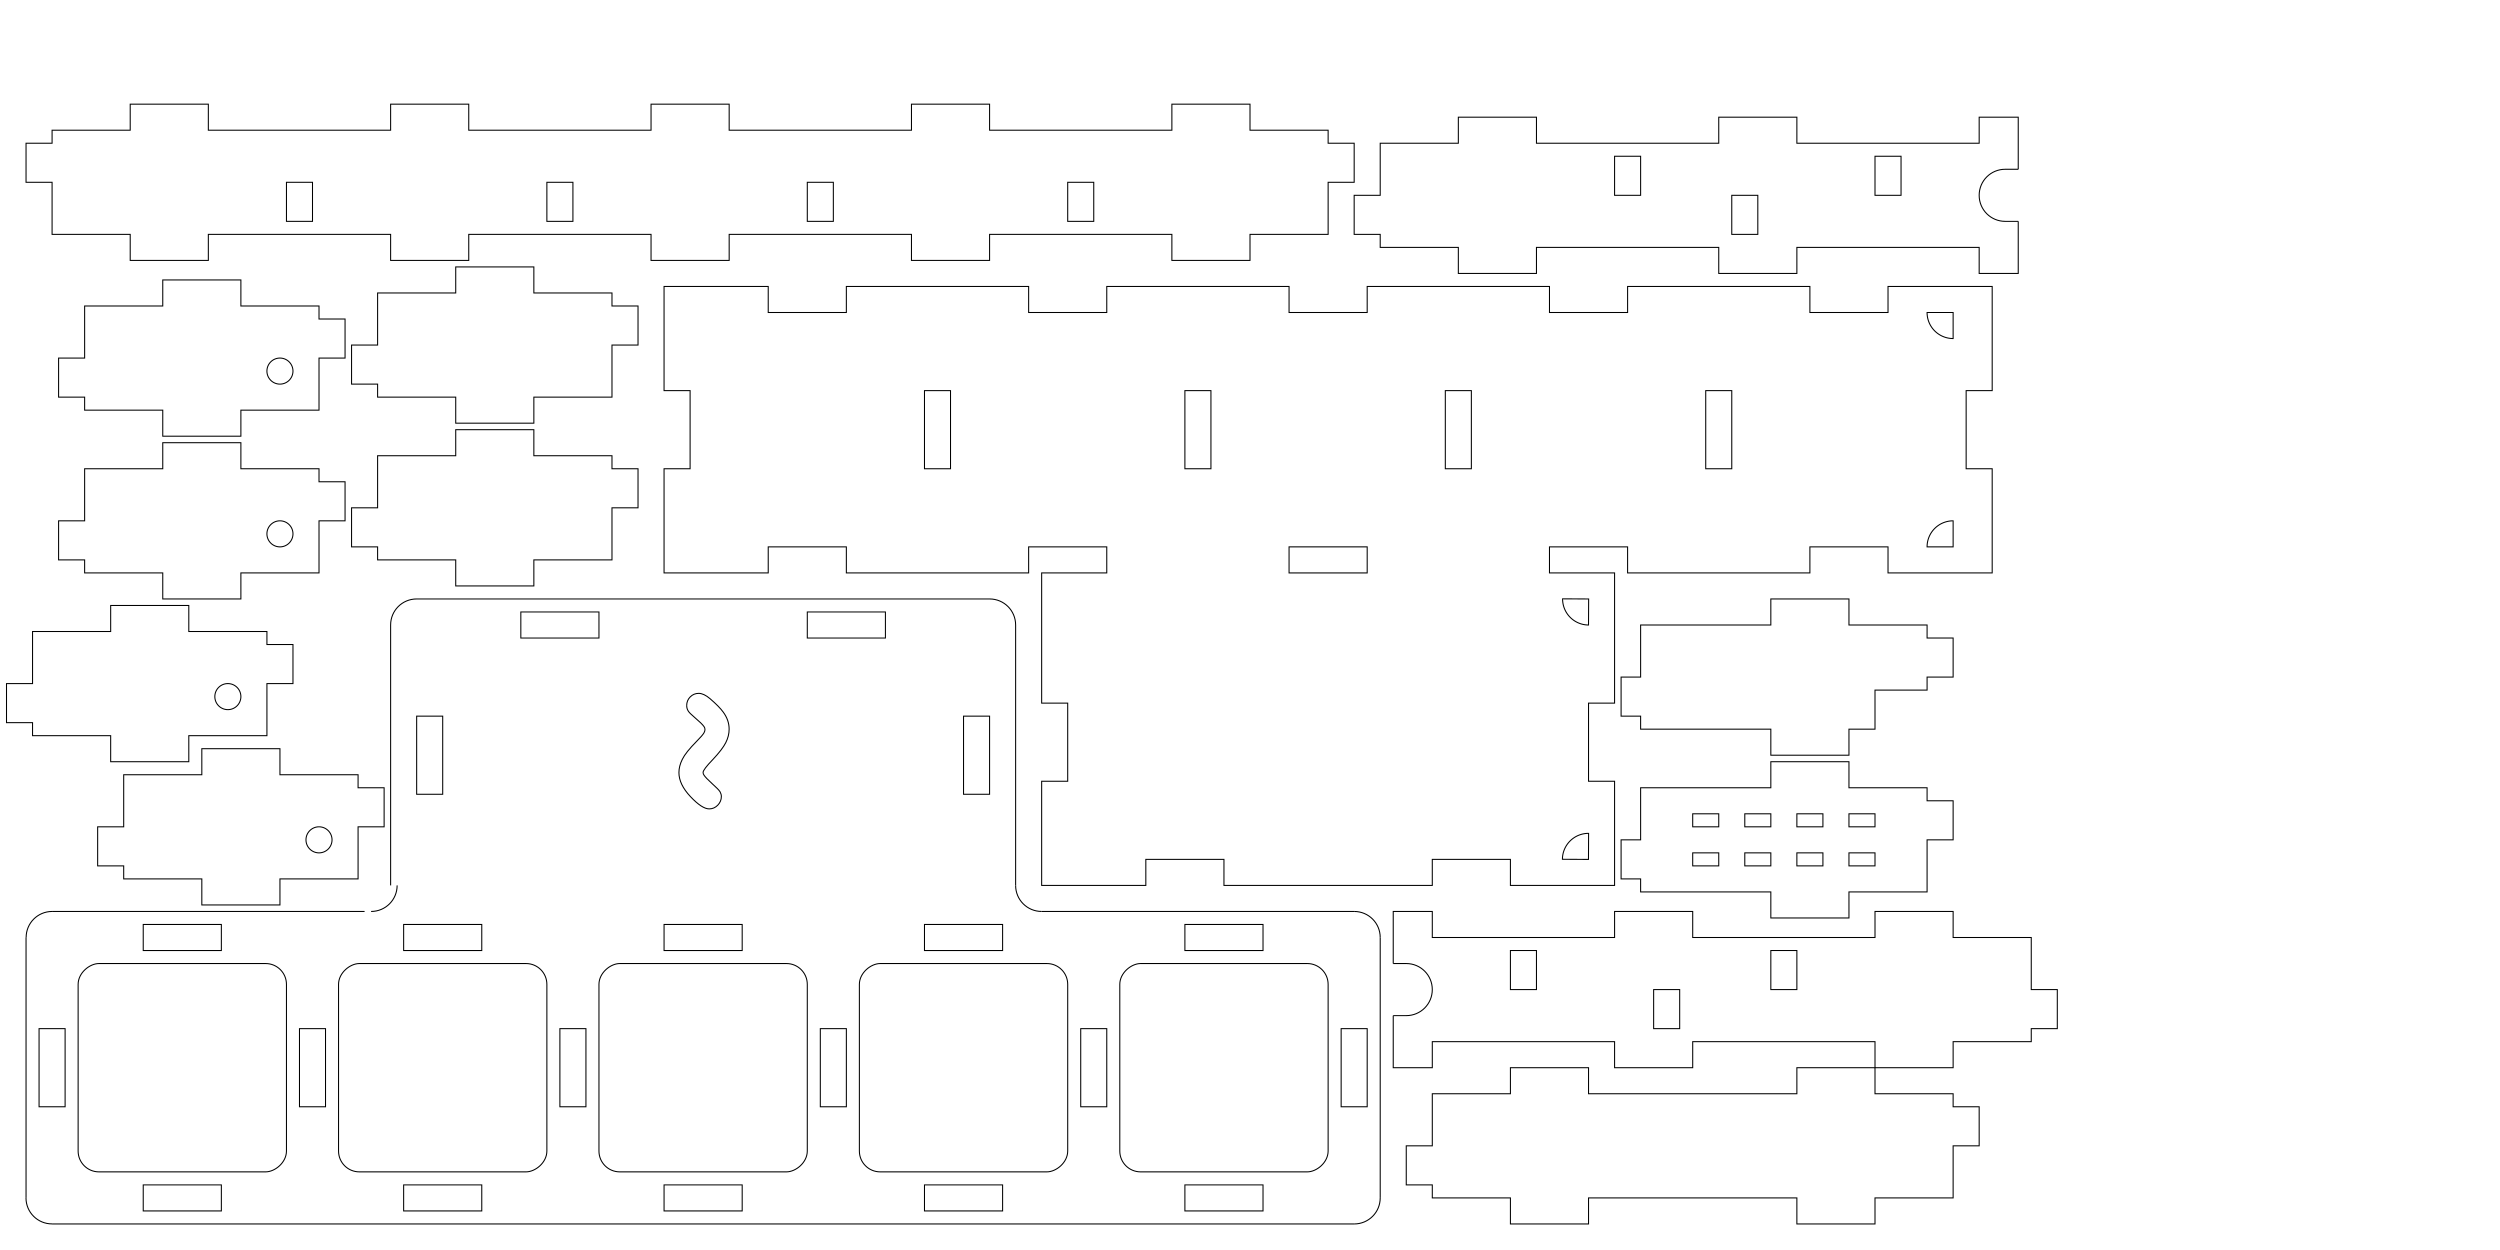 <?xml version="1.0" encoding="UTF-8" standalone="no"?>
<!-- Created with Inkscape (http://www.inkscape.org/) -->

<svg
   xmlns:dc="http://purl.org/dc/elements/1.1/"
   xmlns:cc="http://creativecommons.org/ns#"
   xmlns:rdf="http://www.w3.org/1999/02/22-rdf-syntax-ns#"
   xmlns:svg="http://www.w3.org/2000/svg"
   xmlns="http://www.w3.org/2000/svg"
   xmlns:sodipodi="http://sodipodi.sourceforge.net/DTD/sodipodi-0.dtd"
   xmlns:inkscape="http://www.inkscape.org/namespaces/inkscape"
   width="2160"
   height="1080"
   id="svg2"
   version="1.1"
   inkscape:version="0.48.3.1 r9886"
   sodipodi:docname="drawing.svg">
  <defs
     id="defs4" />
  <sodipodi:namedview
     id="base"
     pagecolor="#ffffff"
     bordercolor="#666666"
     borderopacity="1.0"
     inkscape:pageopacity="0.0"
     inkscape:pageshadow="2"
     inkscape:zoom="0.54826097"
     inkscape:cx="1246.977"
     inkscape:cy="554.85502"
     inkscape:document-units="in"
     inkscape:current-layer="layer3"
     showgrid="true"
     inkscape:window-width="1366"
     inkscape:window-height="768"
     inkscape:window-x="0"
     inkscape:window-y="0"
     inkscape:window-maximized="0"
     units="in">
    <inkscape:grid
       type="xygrid"
       id="grid2985"
       empspacing="4"
       visible="true"
       enabled="true"
       snapvisiblegridlinesonly="true"
       units="in"
       spacingx="0.062in"
       spacingy="0.062in" />
  </sodipodi:namedview>
  <g
     inkscape:label="outline"
     inkscape:groupmode="layer"
     id="layer1"
     transform="translate(0,27.638)"
     style="opacity:0.5;display:none"
     sodipodi:insensitive="true">
    <rect
       style="fill:none;stroke:#ff0000;stroke-width:1.5;stroke-miterlimit:4;stroke-opacity:1;stroke-dasharray:none"
       id="rect3083"
       width="270"
       height="270"
       x="-630"
       y="782.362"
       rx="22.5"
       ry="22.5" />
    <rect
       style="fill:none;stroke:#ff0000;stroke-width:1.5;stroke-miterlimit:4;stroke-opacity:1;stroke-dasharray:none"
       id="rect3220"
       width="270"
       height="540"
       x="-360"
       y="197.362"
       rx="22.5"
       ry="22.5" />
    <rect
       style="fill:none;stroke:#ff0000;stroke-width:1.5;stroke-miterlimit:4;stroke-opacity:1;stroke-dasharray:none"
       id="rect3227"
       width="225"
       height="423"
       x="-360"
       y="253.612"
       rx="0"
       ry="0" />
    <rect
       style="fill:none;stroke:#ff0000;stroke-width:1.5;stroke-miterlimit:4;stroke-opacity:1;stroke-dasharray:none"
       id="rect3083-5"
       width="270"
       height="270"
       x="-630"
       y="557.362"
       rx="0"
       ry="0" />
    <rect
       style="fill:none;stroke:#ff0000;stroke-width:1.5;stroke-miterlimit:4;stroke-opacity:1;stroke-dasharray:none"
       id="rect3083-5-8"
       width="270"
       height="270"
       x="-630"
       y="332.362"
       rx="0"
       ry="0" />
    <rect
       style="fill:none;stroke:#ff0000;stroke-width:1.5;stroke-miterlimit:4;stroke-opacity:1;stroke-dasharray:none"
       id="rect3083-5-89"
       width="270"
       height="270"
       x="-630"
       y="107.362"
       rx="0"
       ry="0" />
    <rect
       style="fill:none;stroke:#ff0000;stroke-width:1.5;stroke-miterlimit:4;stroke-opacity:1;stroke-dasharray:none"
       id="rect3083-5-6"
       width="270"
       height="270"
       x="-630"
       y="-117.638"
       rx="22.5"
       ry="22.5" />
    <rect
       style="fill:none;stroke:#ff0000;stroke-width:1.53;stroke-miterlimit:4;stroke-opacity:1;stroke-dasharray:none;display:inline"
       id="rect4531"
       width="202.5"
       height="90"
       x="-315"
       y="849.862"
       rx="0"
       ry="0" />
    <rect
       style="fill:none;stroke:#ff0000;stroke-width:1.53;stroke-miterlimit:4;stroke-opacity:1;stroke-dasharray:none;display:inline"
       id="rect4693"
       width="1102.5"
       height="90"
       x="45"
       y="-140.138" />
  </g>
  <g
     inkscape:groupmode="layer"
     id="layer3"
     inkscape:label="laser"
     style="display:inline">
    <rect
       transform="matrix(0,-1,1,0,0,0)"
       style="fill:none;stroke:#000000;stroke-width:0.9;stroke-miterlimit:4;stroke-opacity:1;stroke-dasharray:none"
       id="rect3157"
       width="180"
       height="180"
       x="-1012.5"
       y="967.5"
       rx="18"
       ry="18" />
    <rect
       transform="matrix(0,-1,1,0,0,0)"
       style="fill:none;stroke:#000000;stroke-width:0.9;stroke-miterlimit:4;stroke-opacity:1;stroke-dasharray:none"
       id="rect3225-2"
       width="22.5"
       height="67.5"
       x="-1046.25"
       y="1023.75"
       rx="2.4784607e-05"
       ry="0" />
    <rect
       transform="matrix(0,-1,1,0,0,0)"
       style="fill:none;stroke:#000000;stroke-width:0.9;stroke-miterlimit:4;stroke-opacity:1;stroke-dasharray:none"
       id="rect3225-2-6"
       width="22.5"
       height="67.5"
       x="-821.25"
       y="1023.75"
       rx="2.4784607e-05"
       ry="0" />
    <rect
       style="fill:none;stroke:#000000;stroke-width:0.9;stroke-miterlimit:4;stroke-opacity:1;stroke-dasharray:none"
       id="rect3225-2-1"
       width="22.5"
       height="67.5"
       x="-1181.25"
       y="-956.25"
       rx="2.4784607e-05"
       ry="0"
       transform="scale(-1,-1)" />
    <rect
       transform="matrix(0,-1,1,0,0,0)"
       style="fill:none;stroke:#000000;stroke-width:0.9;stroke-miterlimit:4;stroke-opacity:1;stroke-dasharray:none"
       id="rect3157-5"
       width="180"
       height="180"
       x="-1012.5"
       y="742.5"
       rx="18"
       ry="18" />
    <rect
       transform="matrix(0,-1,1,0,0,0)"
       style="fill:none;stroke:#000000;stroke-width:0.9;stroke-miterlimit:4;stroke-opacity:1;stroke-dasharray:none"
       id="rect3225-2-12"
       width="22.5"
       height="67.5"
       x="-1046.25"
       y="798.75"
       rx="2.4784607e-05"
       ry="0" />
    <rect
       transform="matrix(0,-1,1,0,0,0)"
       style="fill:none;stroke:#000000;stroke-width:0.9;stroke-miterlimit:4;stroke-opacity:1;stroke-dasharray:none"
       id="rect3225-2-6-1"
       width="22.5"
       height="67.5"
       x="-821.25"
       y="798.75"
       rx="2.4784607e-05"
       ry="0" />
    <rect
       style="fill:none;stroke:#000000;stroke-width:0.9;stroke-miterlimit:4;stroke-opacity:1;stroke-dasharray:none"
       id="rect3225-2-1-2"
       width="22.5"
       height="67.5"
       x="-956.25"
       y="-956.25"
       rx="2.4784607e-05"
       ry="0"
       transform="scale(-1,-1)" />
    <rect
       transform="matrix(0,-1,1,0,0,0)"
       style="fill:none;stroke:#000000;stroke-width:0.9;stroke-miterlimit:4;stroke-opacity:1;stroke-dasharray:none"
       id="rect3157-5-3"
       width="180"
       height="180"
       x="-1012.5"
       y="517.5"
       rx="18"
       ry="18" />
    <rect
       transform="matrix(0,-1,1,0,0,0)"
       style="fill:none;stroke:#000000;stroke-width:0.9;stroke-miterlimit:4;stroke-opacity:1;stroke-dasharray:none"
       id="rect3225-2-12-7"
       width="22.5"
       height="67.5"
       x="-1046.25"
       y="573.75"
       rx="2.4784607e-05"
       ry="0" />
    <rect
       transform="matrix(0,-1,1,0,0,0)"
       style="fill:none;stroke:#000000;stroke-width:0.9;stroke-miterlimit:4;stroke-opacity:1;stroke-dasharray:none"
       id="rect3225-2-6-1-1"
       width="22.5"
       height="67.5"
       x="-821.25"
       y="573.75"
       rx="2.4784607e-05"
       ry="0" />
    <rect
       style="fill:none;stroke:#000000;stroke-width:0.9;stroke-miterlimit:4;stroke-opacity:1;stroke-dasharray:none"
       id="rect3225-2-1-2-1"
       width="22.5"
       height="67.5"
       x="-731.25"
       y="-956.25"
       rx="2.4784607e-05"
       ry="0"
       transform="scale(-1,-1)" />
    <rect
       transform="matrix(0,-1,1,0,0,0)"
       style="fill:none;stroke:#000000;stroke-width:0.9;stroke-miterlimit:4;stroke-opacity:1;stroke-dasharray:none"
       id="rect3157-5-7"
       width="180"
       height="180"
       x="-1012.5"
       y="292.5"
       rx="18"
       ry="18" />
    <rect
       transform="matrix(0,-1,1,0,0,0)"
       style="fill:none;stroke:#000000;stroke-width:0.9;stroke-miterlimit:4;stroke-opacity:1;stroke-dasharray:none"
       id="rect3225-2-12-5"
       width="22.5"
       height="67.5"
       x="-1046.25"
       y="348.75"
       rx="2.4784607e-05"
       ry="0" />
    <rect
       transform="matrix(0,-1,1,0,0,0)"
       style="fill:none;stroke:#000000;stroke-width:0.9;stroke-miterlimit:4;stroke-opacity:1;stroke-dasharray:none"
       id="rect3225-2-6-1-4"
       width="22.5"
       height="67.5"
       x="-821.25"
       y="348.75"
       rx="2.4784607e-05"
       ry="0" />
    <rect
       style="fill:none;stroke:#000000;stroke-width:0.9;stroke-miterlimit:4;stroke-opacity:1;stroke-dasharray:none"
       id="rect3225-2-1-2-0"
       width="22.5"
       height="67.5"
       x="-506.25"
       y="-956.25"
       rx="2.4784607e-05"
       ry="0"
       transform="scale(-1,-1)" />
    <rect
       transform="matrix(0,-1,1,0,0,0)"
       style="fill:none;stroke:#000000;stroke-width:0.9;stroke-miterlimit:4;stroke-opacity:1;stroke-dasharray:none"
       id="rect3157-5-4"
       width="180"
       height="180"
       x="-1012.5"
       y="67.5"
       rx="18"
       ry="18" />
    <rect
       transform="matrix(0,-1,1,0,0,0)"
       style="fill:none;stroke:#000000;stroke-width:0.9;stroke-miterlimit:4;stroke-opacity:1;stroke-dasharray:none"
       id="rect3225-2-12-8"
       width="22.5"
       height="67.5"
       x="-1046.25"
       y="123.75"
       rx="2.4784607e-05"
       ry="0" />
    <rect
       transform="matrix(0,-1,1,0,0,0)"
       style="fill:none;stroke:#000000;stroke-width:0.9;stroke-miterlimit:4;stroke-opacity:1;stroke-dasharray:none"
       id="rect3225-2-6-1-17"
       width="22.5"
       height="67.5"
       x="-821.25"
       y="123.75"
       rx="2.4784607e-05"
       ry="0" />
    <rect
       style="fill:none;stroke:#000000;stroke-width:0.9;stroke-miterlimit:4;stroke-opacity:1;stroke-dasharray:none"
       id="rect3225-2-1-2-9"
       width="22.5"
       height="67.5"
       x="-281.25"
       y="-956.25"
       rx="2.4784607e-05"
       ry="0"
       transform="scale(-1,-1)" />
    <rect
       style="fill:none;stroke:#000000;stroke-width:0.9;stroke-miterlimit:4;stroke-opacity:1;stroke-dasharray:none"
       id="rect3225-2-1-2-9-5"
       width="22.5"
       height="67.5"
       x="-56.25"
       y="-956.25"
       rx="2.4784607e-05"
       ry="0"
       transform="scale(-1,-1)" />
    <rect
       transform="matrix(0,-1,1,0,0,0)"
       style="fill:none;stroke:#000000;stroke-width:0.9;stroke-miterlimit:4;stroke-opacity:1;stroke-dasharray:none"
       id="rect3225-2-6-1-4-6"
       width="22.5"
       height="67.5"
       x="-551.25"
       y="450"
       rx="2.4784607e-05"
       ry="0" />
    <rect
       transform="matrix(0,-1,1,0,0,0)"
       style="fill:none;stroke:#000000;stroke-width:0.9;stroke-miterlimit:4;stroke-opacity:1;stroke-dasharray:none"
       id="rect3225-2-6-1-4-6-4"
       width="22.5"
       height="67.5"
       x="-551.25"
       y="697.5"
       rx="2.4784607e-05"
       ry="0" />
    <rect
       style="fill:none;stroke:#000000;stroke-width:0.9;stroke-miterlimit:4;stroke-opacity:1;stroke-dasharray:none"
       id="rect3225-2-6-1-4-6-6"
       width="22.5"
       height="67.5"
       x="-382.5"
       y="-686.25"
       rx="2.4784607e-05"
       ry="0"
       transform="scale(-1,-1)" />
    <rect
       style="fill:none;stroke:#000000;stroke-width:0.9;stroke-miterlimit:4;stroke-opacity:1;stroke-dasharray:none"
       id="rect3225-2-6-1-4-6-6-8"
       width="22.5"
       height="67.5"
       x="-855"
       y="-686.25"
       rx="2.4784607e-05"
       ry="0"
       transform="scale(-1,-1)" />
    <path
       style="fill:none;stroke:#000000;stroke-width:0.9;stroke-miterlimit:4;stroke-opacity:1;stroke-dasharray:none"
       d="m 337.5,765 0,-225 c 0,-12.465 10.035,-22.5 22.5,-22.5 l 495,0 c 12.465,0 22.5,10.035 22.5,22.5 l 0,225"
       id="rect3220-5"
       inkscape:connector-curvature="0"
       sodipodi:nodetypes="cssssc" />
    <path
       style="fill:none;stroke:#000000;stroke-width:0.9;stroke-miterlimit:4;stroke-opacity:1;display:inline;stroke-dasharray:none"
       d="m 343.125,765 c 0,12.465 -10.035,22.5 -22.5,22.5"
       id="rect3220-5-4"
       inkscape:connector-curvature="0"
       sodipodi:nodetypes="cc" />
    <path
       style="fill:none;stroke:#000000;stroke-width:0.9;stroke-miterlimit:4;stroke-opacity:1;display:inline;stroke-dasharray:none"
       d="m 900,787.5 c -12.465,0 -22.5,-10.035 -22.5,-22.5"
       id="rect3220-5-4-6"
       inkscape:connector-curvature="0"
       sodipodi:nodetypes="cc" />
    <path
       style="fill:none;stroke:#000000;stroke-width:0.9;stroke-miterlimit:4;stroke-opacity:1;display:inline;stroke-dasharray:none"
       d="m 1192.5,1035 c 0,12.465 -10.035,22.5 -22.5,22.5"
       id="rect3220-5-4-7"
       inkscape:connector-curvature="0"
       sodipodi:nodetypes="cc" />
    <path
       style="fill:none;stroke:#000000;stroke-width:0.9;stroke-miterlimit:4;stroke-opacity:1;display:inline;stroke-dasharray:none"
       d="m 1170,787.5 c 12.465,0 22.5,10.035 22.5,22.5"
       id="rect3220-5-4-7-1"
       inkscape:connector-curvature="0"
       sodipodi:nodetypes="cc" />
    <path
       style="fill:none;stroke:#000000;stroke-width:0.9;stroke-linecap:butt;stroke-linejoin:miter;stroke-opacity:1;stroke-miterlimit:4;stroke-dasharray:none"
       d="m 900,787.5 270,0"
       id="path4476"
       inkscape:connector-curvature="0" />
    <path
       style="fill:none;stroke:#000000;stroke-width:0.9;stroke-linecap:butt;stroke-linejoin:miter;stroke-opacity:1;stroke-miterlimit:4;stroke-dasharray:none"
       d="M 1192.5,810 1192.5,1035"
       id="path4478"
       inkscape:connector-curvature="0" />
    <path
       style="fill:none;stroke:#000000;stroke-width:0.9;stroke-linecap:butt;stroke-linejoin:miter;stroke-opacity:1;stroke-miterlimit:4;stroke-dasharray:none"
       d="m 1170,1057.5 -1125,0"
       id="path4480"
       inkscape:connector-curvature="0" />
    <path
       style="fill:none;stroke:#000000;stroke-width:0.9;stroke-linecap:butt;stroke-linejoin:miter;stroke-opacity:1;stroke-miterlimit:4;stroke-dasharray:none"
       d="m 22.5,1035 0,-225"
       id="path4482"
       inkscape:connector-curvature="0" />
    <path
       style="fill:none;stroke:#000000;stroke-width:0.9;stroke-linecap:butt;stroke-linejoin:miter;stroke-opacity:1;stroke-miterlimit:4;stroke-dasharray:none"
       d="m 45,787.5 270,0"
       id="path4484"
       inkscape:connector-curvature="0" />
    <path
       style="fill:none;stroke:#000000;stroke-width:0.9;stroke-miterlimit:4;stroke-opacity:1;display:inline;stroke-dasharray:none"
       d="m 45.041,1057.458 c -12.465,0.046 -22.537,-9.952 -22.583,-22.417"
       id="rect3220-5-4-64"
       inkscape:connector-curvature="0"
       sodipodi:nodetypes="cc" />
    <path
       style="fill:none;stroke:#000000;stroke-width:0.9;stroke-miterlimit:4;stroke-opacity:1;display:inline;stroke-dasharray:none"
       d="M 22.583,810.083 C 22.537,797.618 32.535,787.546 45,787.5"
       id="rect3220-5-4-64-0"
       inkscape:connector-curvature="0"
       sodipodi:nodetypes="cc" />
    <g
       style="font-size:40px;font-style:normal;font-variant:normal;font-weight:bold;font-stretch:normal;text-align:center;line-height:125%;letter-spacing:0px;word-spacing:0px;text-anchor:middle;fill:none;stroke:#000000;stroke-width:0.173;stroke-miterlimit:4;stroke-opacity:1;stroke-dasharray:none;display:inline;font-family:Courier New;-inkscape-font-specification:Courier New Bold"
       id="text4522"
       transform="matrix(0,-5.215,5.215,0,-1816.918,2499.807)">
      <path
         d="m 362.445,462.17 c 0.573,1e-5 1.055,0.195 1.445,0.586 0.391,0.391 0.586,0.859 0.586,1.406 -3e-5,0.56 -0.293,1.185 -0.879,1.875 -0.885,1.029 -1.628,1.758 -2.227,2.188 -0.885,0.651 -1.829,0.977 -2.832,0.977 -0.755,0 -1.504,-0.189 -2.246,-0.566 -0.742,-0.378 -1.673,-1.094 -2.793,-2.148 -1.107,-1.068 -1.816,-1.602 -2.129,-1.602 -0.156,10e-6 -0.306,0.052 -0.449,0.156 -0.286,0.182 -0.755,0.632 -1.406,1.348 -0.638,0.716 -1.087,1.152 -1.348,1.309 -0.26,0.143 -0.521,0.215 -0.781,0.215 -0.547,10e-6 -1.029,-0.202 -1.445,-0.605 -0.404,-0.404 -0.605,-0.872 -0.605,-1.406 0,-0.794 0.677,-1.829 2.031,-3.105 1.354,-1.276 2.682,-1.914 3.984,-1.914 0.716,2e-5 1.452,0.189 2.207,0.566 0.755,0.365 1.751,1.159 2.988,2.383 0.638,0.638 1.107,1.042 1.406,1.211 0.195,0.104 0.371,0.156 0.527,0.156 0.182,10e-6 0.345,-0.052 0.488,-0.156 0.326,-0.221 0.846,-0.755 1.562,-1.602 0.456,-0.547 0.807,-0.892 1.055,-1.035 0.26,-0.156 0.547,-0.234 0.859,-0.234"
         id="path4529"
         inkscape:connector-curvature="0"
         style="fill:none;stroke:#000000;stroke-width:0.173;stroke-miterlimit:4;stroke-opacity:1;stroke-dasharray:none" />
    </g>
    <path
       style="fill:none;stroke:#000000;stroke-width:0.9;stroke-linecap:butt;stroke-linejoin:miter;stroke-opacity:1;stroke-miterlimit:4;stroke-dasharray:none"
       d="m 174.375,646.875 67.5,0 0,22.5 67.5,0 0,11.25 22.5,0 0,33.75 -22.5,0 0,45 -67.5,0 0,22.5 -67.5,0 0,-22.5 -67.5,0 0,-11.25 -22.5,0 0,-33.75 22.5,0 0,-45 67.5,0 z"
       id="path4578"
       inkscape:connector-curvature="0" />
    <path
       sodipodi:type="arc"
       style="fill:none;stroke:#000000;stroke-width:0.9;stroke-miterlimit:4;stroke-opacity:1;stroke-dasharray:none"
       id="path4580"
       sodipodi:cx="1496.25"
       sodipodi:cy="1001.25"
       sodipodi:rx="11.25"
       sodipodi:ry="11.25"
       d="m 1507.5,1001.25 a 11.25,11.25 0 1 1 -22.5,0 11.25,11.25 0 1 1 22.5,0 z"
       transform="translate(-1220.625,-275.625)" />
    <path
       style="fill:none;stroke:#000000;stroke-width:0.9;stroke-linecap:butt;stroke-linejoin:miter;stroke-opacity:1;display:inline;stroke-miterlimit:4;stroke-dasharray:none"
       d="m 95.625,523.125 67.5,0 0,22.5 67.5,0 0,11.25 22.5,0 0,33.75 -22.5,0 0,45 -67.5,0 0,22.5 -67.5,0 0,-22.5 -67.5,0 0,-11.25 -22.5,0 0,-33.75 22.5,0 0,-45 67.5,0 z"
       id="path4578-1"
       inkscape:connector-curvature="0" />
    <path
       sodipodi:type="arc"
       style="fill:none;stroke:#000000;stroke-width:0.9;stroke-miterlimit:4;stroke-opacity:1;stroke-dasharray:none;display:inline"
       id="path4580-2"
       sodipodi:cx="1496.25"
       sodipodi:cy="1001.25"
       sodipodi:rx="11.25"
       sodipodi:ry="11.25"
       d="m 1507.5,1001.25 a 11.25,11.25 0 1 1 -22.5,0 11.25,11.25 0 1 1 22.5,0 z"
       transform="translate(-1299.375,-399.375)" />
    <path
       style="fill:none;stroke:#000000;stroke-width:0.9;stroke-linecap:butt;stroke-linejoin:miter;stroke-opacity:1;display:inline;stroke-miterlimit:4;stroke-dasharray:none"
       d="m 140.625,382.5 67.5,0 0,22.5 67.5,0 0,11.25 22.5,0 0,33.75 -22.5,0 0,45 -67.5,0 0,22.5 -67.5,0 0,-22.5 -67.5,0 0,-11.25 -22.5,0 0,-33.75 22.5,0 0,-45 67.5,0 z"
       id="path4578-1-0"
       inkscape:connector-curvature="0" />
    <path
       sodipodi:type="arc"
       style="fill:none;stroke:#000000;stroke-width:0.9;stroke-miterlimit:4;stroke-opacity:1;stroke-dasharray:none;display:inline"
       id="path4580-2-7"
       sodipodi:cx="1496.25"
       sodipodi:cy="1001.25"
       sodipodi:rx="11.25"
       sodipodi:ry="11.25"
       d="m 1507.5,1001.25 a 11.25,11.25 0 1 1 -22.5,0 11.25,11.25 0 1 1 22.5,0 z"
       transform="translate(-1254.375,-540)" />
    <path
       style="fill:none;stroke:#000000;stroke-width:0.9;stroke-linecap:butt;stroke-linejoin:miter;stroke-opacity:1;display:inline;stroke-miterlimit:4;stroke-dasharray:none"
       d="m 140.625,241.875 67.5,0 0,22.5 67.5,0 0,11.25 22.5,0 0,33.75 -22.5,0 0,45 -67.5,0 0,22.5 -67.5,0 0,-22.5 -67.5,0 0,-11.25 -22.5,0 0,-33.75 22.5,0 0,-45 67.5,0 z"
       id="path4578-1-3"
       inkscape:connector-curvature="0" />
    <path
       sodipodi:type="arc"
       style="fill:none;stroke:#000000;stroke-width:0.9;stroke-miterlimit:4;stroke-opacity:1;stroke-dasharray:none;display:inline"
       id="path4580-2-0"
       sodipodi:cx="1496.25"
       sodipodi:cy="1001.25"
       sodipodi:rx="11.25"
       sodipodi:ry="11.25"
       d="m 1507.5,1001.25 a 11.25,11.25 0 1 1 -22.5,0 11.25,11.25 0 1 1 22.5,0 z"
       transform="translate(-1254.375,-680.625)" />
    <path
       style="fill:none;stroke:#000000;stroke-width:0.9;stroke-linecap:butt;stroke-linejoin:miter;stroke-opacity:1;display:inline;stroke-miterlimit:4;stroke-dasharray:none"
       d="m 393.75,371.25 67.5,0 0,22.5 67.5,0 0,11.25 22.5,0 0,33.75 -22.5,0 0,45 -67.5,0 0,22.5 -67.5,0 0,-22.5 -67.5,0 0,-11.25 -22.5,0 0,-33.75 22.5,0 0,-45 67.5,0 z"
       id="path4578-1-3-1"
       inkscape:connector-curvature="0" />
    <path
       style="fill:none;stroke:#000000;stroke-width:0.9;stroke-linecap:butt;stroke-linejoin:miter;stroke-opacity:1;display:inline;stroke-miterlimit:4;stroke-dasharray:none"
       d="m 393.75,230.625 67.5,0 0,22.5 67.5,0 0,11.25 22.5,0 0,33.75 -22.5,0 0,45 -67.5,0 0,22.5 -67.5,0 0,-22.5 -67.5,0 0,-11.25 -22.5,0 0,-33.75 22.5,0 0,-45 67.5,0 z"
       id="path4578-1-3-1-8"
       inkscape:connector-curvature="0" />
    <path
       style="fill:none;stroke:#000000;stroke-width:0.9;stroke-linecap:butt;stroke-linejoin:miter;stroke-opacity:1;stroke-miterlimit:4;stroke-dasharray:none"
       d="m 45,112.5 0,11.25 -22.5,0 0,33.75 22.5,0 0,45 67.5,0 0,22.5 67.5,0 0,-22.5 67.5,0 22.5,0 67.5,0 0,22.5 67.5,0 0,-22.5 157.5,0 0,22.5 67.5,0 0,-22.5 157.5,0 0,22.5 67.5,0 0,-22.5 157.5,0 0,22.5 67.5,0 0,-22.5 67.5,0 0,-45 22.5,0 0,-33.75 -22.5,0 0,-11.25 -67.5,0 0,-22.5 -67.5,0 0,22.5 -157.5,0 0,-22.5 -67.5,0 0,22.5 -157.5,0 0,-22.5 -67.5,0 0,22.5 -157.5,0 0,-22.5 -67.5,0 0,22.5 -157.5,0 0,-22.5 -67.5,0 0,22.5 z"
       id="path4698"
       inkscape:connector-curvature="0" />
    <rect
       style="fill:none;stroke:#000000;stroke-width:0.9;stroke-miterlimit:4;stroke-opacity:1;stroke-dasharray:none"
       id="rect4700"
       width="22.5"
       height="33.75"
       x="247.5"
       y="157.5" />
    <rect
       style="fill:none;stroke:#000000;stroke-width:0.9;stroke-miterlimit:4;stroke-opacity:1;stroke-dasharray:none;display:inline"
       id="rect4700-1"
       width="22.5"
       height="33.75"
       x="472.5"
       y="157.5" />
    <rect
       style="fill:none;stroke:#000000;stroke-width:0.9;stroke-miterlimit:4;stroke-opacity:1;stroke-dasharray:none;display:inline"
       id="rect4700-1-3"
       width="22.5"
       height="33.75"
       x="697.5"
       y="157.5" />
    <rect
       style="fill:none;stroke:#000000;stroke-width:0.9;stroke-miterlimit:4;stroke-opacity:1;stroke-dasharray:none;display:inline"
       id="rect4700-1-3-0"
       width="22.5"
       height="33.75"
       x="922.5"
       y="157.5" />
    <path
       style="fill:none;stroke:#000000;stroke-width:0.9;stroke-linecap:butt;stroke-linejoin:miter;stroke-opacity:1;display:inline;stroke-miterlimit:4;stroke-dasharray:none"
       d="m 1743.75,146.25 0,-45 -33.75,0 0,22.5 -157.5,0 0,-22.5 -67.5,0 0,22.5 -157.5,0 0,-22.5 -67.5,0 0,22.5 -67.5,0 0,45 -22.5,0 0,33.75 22.5,0 0,11.25 67.5,0 0,22.5 67.5,0 0,-22.5 157.5,0 0,22.5 67.5,0 0,-22.5 157.5,0 0,22.5 33.75,0 0,-45"
       id="path5032"
       inkscape:connector-curvature="0" />
    <path
       style="fill:none;stroke:#000000;stroke-width:0.9;stroke-linecap:butt;stroke-linejoin:miter;stroke-opacity:1;display:inline;stroke-miterlimit:4;stroke-dasharray:none"
       d="m 1203.75,877.5 0,45 33.75,0 0,-22.5 157.5,0 0,22.5 67.5,0 0,-22.5 157.5,0 0,22.5 67.5,0 0,-22.5 67.5,0 0,-11.25 22.5,0 0,-33.75 -22.5,0 0,-45 -67.5,0 0,-22.5 -67.5,0 0,22.5 -67.5,0 -22.5,0 -67.5,0 0,-22.5 -67.5,0 0,22.5 -157.5,0 0,-22.5 -33.75,0 0,45"
       id="path4698-8"
       inkscape:connector-curvature="0" />
    <rect
       style="fill:none;stroke:#000000;stroke-width:0.9;stroke-miterlimit:4;stroke-opacity:1;stroke-dasharray:none;display:inline"
       id="rect4700-0"
       width="22.5"
       height="33.75"
       x="-1552.5"
       y="-855"
       transform="scale(-1,-1)" />
    <rect
       style="fill:none;stroke:#000000;stroke-width:0.9;stroke-miterlimit:4;stroke-opacity:1;stroke-dasharray:none;display:inline"
       id="rect4700-1-8"
       width="22.5"
       height="33.75"
       x="-1327.5"
       y="-855"
       transform="scale(-1,-1)" />
    <rect
       style="fill:none;stroke:#000000;stroke-width:0.9;stroke-miterlimit:4;stroke-opacity:1;stroke-dasharray:none;display:inline"
       id="rect4700-1-3-2"
       width="22.5"
       height="33.75"
       x="-1642.5"
       y="-168.75"
       transform="scale(-1,-1)" />
    <rect
       style="fill:none;stroke:#000000;stroke-width:0.9;stroke-miterlimit:4;stroke-opacity:1;stroke-dasharray:none;display:inline"
       id="rect4700-1-3-0-2"
       width="22.5"
       height="33.75"
       x="-1417.5"
       y="-168.75"
       transform="scale(-1,-1)" />
    <path
       style="fill:none;stroke:#000000;stroke-width:0.9;stroke-miterlimit:4;stroke-opacity:1;stroke-dasharray:none"
       d="m 1203.75,832.5 11.25,0 c 12.465,0 22.5,10.035 22.5,22.5 0,12.465 -10.035,22.5 -22.5,22.5 l -11.25,0"
       id="path5041"
       inkscape:connector-curvature="0" />
    <path
       style="fill:none;stroke:#000000;stroke-width:0.9;stroke-miterlimit:4;stroke-opacity:1;stroke-dasharray:none"
       d="m 1743.75,191.25 -11.25,0 c -12.465,0 -22.5,-10.035 -22.5,-22.5 0,-12.465 10.035,-22.5 22.5,-22.5 l 11.25,0"
       id="rect4789"
       inkscape:connector-curvature="0" />
    <path
       style="fill:none;stroke:#000000;stroke-width:0.9;stroke-linecap:butt;stroke-linejoin:miter;stroke-opacity:1;stroke-miterlimit:4;stroke-dasharray:none"
       d="m 1237.5,945 67.5,0 0,-22.5 67.5,0 0,22.5 180,0 0,-22.5 67.5,0 0,22.5 67.5,0 0,11.25 22.5,0 0,33.75 -22.5,0 0,45 -67.5,0 0,22.5 -67.5,0 0,-22.5 -180,0 0,22.5 -67.5,0 0,-22.5 -67.5,0 0,-11.25 -22.5,0 0,-33.75 22.5,0 z"
       id="path4793"
       inkscape:connector-curvature="0" />
    <path
       style="fill:none;stroke:#000000;stroke-width:0.9;stroke-linecap:butt;stroke-linejoin:miter;stroke-opacity:1;display:inline;stroke-miterlimit:4;stroke-dasharray:none"
       d="m 1687.5,691.875 0,33.75 -22.5,0 0,45 -67.5,0 0,22.5 -67.5,0 0,-22.5 -112.5,0 0,-11.25 -16.875,0 0,-33.75 16.875,0 0,-45 112.5,0 0,-22.5 67.5,0 0,22.5 67.5,0 0,11.25 z"
       id="path4797-4"
       inkscape:connector-curvature="0" />
    <path
       style="fill:none;stroke:#000000;stroke-width:0.9;stroke-linecap:butt;stroke-linejoin:miter;stroke-opacity:1;stroke-miterlimit:4;stroke-dasharray:none"
       d="m 1451.25,888.75 0,-33.75 -22.5,0 0,33.75 z"
       id="path4817"
       inkscape:connector-curvature="0" />
    <path
       style="fill:none;stroke:#000000;stroke-width:0.9;stroke-linecap:butt;stroke-linejoin:miter;stroke-opacity:1;display:inline;stroke-miterlimit:4;stroke-dasharray:none"
       d="m 1518.75,202.5 0,-33.75 -22.5,0 0,33.75 z"
       id="path4817-4"
       inkscape:connector-curvature="0" />
    <path
       style="fill:none;stroke:#000000;stroke-width:0.9;stroke-linecap:butt;stroke-linejoin:miter;stroke-opacity:1;stroke-miterlimit:4;stroke-dasharray:none"
       d="m 1462.5,703.125 22.5,0 0,11.25 -22.5,0 z"
       id="path4837"
       inkscape:connector-curvature="0" />
    <path
       style="fill:none;stroke:#000000;stroke-width:0.9;stroke-linecap:butt;stroke-linejoin:miter;stroke-opacity:1;display:inline;stroke-miterlimit:4;stroke-dasharray:none"
       d="m 1462.5,736.875 22.5,0 0,11.25 -22.5,0 z"
       id="path4837-1"
       inkscape:connector-curvature="0" />
    <path
       style="fill:none;stroke:#000000;stroke-width:0.9;stroke-linecap:butt;stroke-linejoin:miter;stroke-opacity:1;display:inline;stroke-miterlimit:4;stroke-dasharray:none"
       d="m 1507.5,703.125 22.5,0 0,11.25 -22.5,0 z"
       id="path4837-1-7"
       inkscape:connector-curvature="0" />
    <path
       style="fill:none;stroke:#000000;stroke-width:0.9;stroke-linecap:butt;stroke-linejoin:miter;stroke-opacity:1;display:inline;stroke-miterlimit:4;stroke-dasharray:none"
       d="m 1507.5,736.875 22.5,0 0,11.25 -22.5,0 z"
       id="path4837-1-7-6"
       inkscape:connector-curvature="0" />
    <path
       style="fill:none;stroke:#000000;stroke-width:0.9;stroke-linecap:butt;stroke-linejoin:miter;stroke-opacity:1;display:inline;stroke-miterlimit:4;stroke-dasharray:none"
       d="m 1552.5,703.125 22.5,0 0,11.25 -22.5,0 z"
       id="path4837-1-7-6-1"
       inkscape:connector-curvature="0" />
    <path
       style="fill:none;stroke:#000000;stroke-width:0.9;stroke-linecap:butt;stroke-linejoin:miter;stroke-opacity:1;display:inline;stroke-miterlimit:4;stroke-dasharray:none"
       d="m 1552.5,736.875 22.5,0 0,11.25 -22.5,0 z"
       id="path4837-1-7-6-1-6"
       inkscape:connector-curvature="0" />
    <path
       style="fill:none;stroke:#000000;stroke-width:0.9;stroke-linecap:butt;stroke-linejoin:miter;stroke-opacity:1;display:inline;stroke-miterlimit:4;stroke-dasharray:none"
       d="m 1597.5,703.125 22.5,0 0,11.25 -22.5,0 z"
       id="path4837-1-7-6-1-6-8"
       inkscape:connector-curvature="0" />
    <path
       style="fill:none;stroke:#000000;stroke-width:0.9;stroke-linecap:butt;stroke-linejoin:miter;stroke-opacity:1;display:inline;stroke-miterlimit:4;stroke-dasharray:none"
       d="m 1597.5,736.875 22.5,0 0,11.25 -22.5,0 z"
       id="path4837-1-7-6-1-6-8-3"
       inkscape:connector-curvature="0" />
    <path
       style="fill:none;stroke:#000000;stroke-width:0.9;stroke-linecap:butt;stroke-linejoin:miter;stroke-opacity:1;stroke-miterlimit:4;stroke-dasharray:none"
       d="m 1665,551.25 22.5,0 0,33.75 -22.5,0 0,11.25 -45,0 0,33.75 -22.5,0 0,22.5 -67.5,0 0,-22.5 -112.5,0 0,-11.25 -16.875,0 0,-33.75 16.875,0 0,-45 112.5,0 0,-22.5 67.5,0 0,22.5 67.5,0 z"
       id="path4967"
       inkscape:connector-curvature="0" />
    <path
       style="fill:none;stroke:#000000;stroke-width:0.9;stroke-linecap:butt;stroke-linejoin:miter;stroke-opacity:1;display:inline;stroke-miterlimit:4;stroke-dasharray:none"
       d="m 1563.75,495 0,-22.5 67.5,0 0,22.5 90,0 0,-90 -22.5,0 0,-67.5 22.5,0 0,-90 -90,0 0,22.5 -67.5,0 0,-22.5 -157.5,0 0,22.5 -67.5,0 0,-22.5 -157.5,0 0,22.5 -67.5,0 0,-22.5 -157.5,0 0,22.5 -67.5,0 0,-22.5 -157.5,0 0,22.5 -67.5,0 0,-22.5 -90,0 0,90 22.5,0 0,67.5 -22.5,0 0,90 90,0 0,-22.5 67.5,0 0,22.5 157.5,0 0,-22.5 67.5,0 0,22.5 -56.25,0 0,112.5 22.5,0 0,67.5 -22.5,0 0,90 90,0 0,-22.5 67.5,0 0,22.5 180,0 0,-22.5 67.5,0 0,22.5 90,0 0,-90 -22.5,0 0,-67.5 22.5,0 0,-112.5 -56.25,0 0,-22.5 67.5,0 0,22.5 z"
       id="path4969"
       inkscape:connector-curvature="0"
       sodipodi:nodetypes="ccccccccccccccccccccccccccccccccccccccccc" />
    <rect
       style="fill:none;stroke:#000000;stroke-width:0.9;stroke-miterlimit:4;stroke-opacity:1;stroke-dasharray:none;display:inline"
       id="rect3225-2-1-2-6"
       width="22.5"
       height="67.5"
       x="798.75"
       y="337.5"
       rx="2.4784607e-05"
       ry="0" />
    <rect
       style="fill:none;stroke:#000000;stroke-width:0.9;stroke-miterlimit:4;stroke-opacity:1;stroke-dasharray:none;display:inline"
       id="rect3225-2-1-2-1-6"
       width="22.5"
       height="67.5"
       x="1023.75"
       y="337.5"
       rx="2.4784607e-05"
       ry="0" />
    <rect
       style="fill:none;stroke:#000000;stroke-width:0.9;stroke-miterlimit:4;stroke-opacity:1;stroke-dasharray:none;display:inline"
       id="rect3225-2-1-2-0-7"
       width="22.5"
       height="67.5"
       x="1248.75"
       y="337.5"
       rx="2.4784607e-05"
       ry="0" />
    <rect
       style="fill:none;stroke:#000000;stroke-width:0.9;stroke-miterlimit:4;stroke-opacity:1;stroke-dasharray:none;display:inline"
       id="rect3225-2-1-2-9-6"
       width="22.5"
       height="67.5"
       x="1473.75"
       y="337.5"
       rx="2.4784607e-05"
       ry="0" />
    <rect
       style="fill:none;stroke:#000000;stroke-width:0.9;stroke-miterlimit:4;stroke-opacity:1;stroke-dasharray:none;display:inline"
       id="rect3225-2-1-2-0-7-1"
       width="22.5"
       height="67.5"
       x="-495"
       y="-1181.25"
       rx="2.4784607e-05"
       ry="0"
       transform="matrix(0,-1,-1,0,0,0)" />
    <path
       sodipodi:type="arc"
       style="fill:none;stroke:#000000;stroke-width:0.9;stroke-miterlimit:4;stroke-opacity:1;stroke-dasharray:none"
       id="path5043"
       sodipodi:cx="1687.5"
       sodipodi:cy="270"
       sodipodi:rx="22.5"
       sodipodi:ry="22.5"
       d="M 1687.5,292.5 A 22.5,22.5 0 0 1 1665,270 l 22.5,0 z"
       sodipodi:start="1.5707963"
       sodipodi:end="3.1415927" />
    <path
       transform="matrix(0,1,-1,0,1957.5,-1215)"
       sodipodi:type="arc"
       style="fill:none;stroke:#000000;stroke-width:0.9;stroke-miterlimit:4;stroke-opacity:1;stroke-dasharray:none;display:inline"
       id="path5043-5"
       sodipodi:cx="1687.5"
       sodipodi:cy="270"
       sodipodi:rx="22.5"
       sodipodi:ry="22.5"
       d="M 1687.5,292.5 A 22.5,22.5 0 0 1 1665,270 l 22.5,0 z"
       sodipodi:start="1.5707963"
       sodipodi:end="3.1415927" />
    <path
       transform="matrix(1,0.005,-0.005,1,-313.564,239.071)"
       sodipodi:type="arc"
       style="fill:none;stroke:#000000;stroke-width:0.9;stroke-miterlimit:4;stroke-opacity:1;stroke-dasharray:none;display:inline"
       id="path5043-5-2"
       sodipodi:cx="1687.5"
       sodipodi:cy="270"
       sodipodi:rx="22.5"
       sodipodi:ry="22.5"
       d="M 1687.5,292.5 A 22.5,22.5 0 0 1 1665,270 l 22.5,0 z"
       sodipodi:start="1.5707963"
       sodipodi:end="3.1415927" />
    <path
       transform="matrix(-0.005,1,-1,-0.005,1650.873,-943.621)"
       sodipodi:type="arc"
       style="fill:none;stroke:#000000;stroke-width:0.9;stroke-miterlimit:4;stroke-opacity:1;stroke-dasharray:none;display:inline"
       id="path5043-5-2-3"
       sodipodi:cx="1687.5"
       sodipodi:cy="270"
       sodipodi:rx="22.5"
       sodipodi:ry="22.5"
       d="M 1687.5,292.5 A 22.5,22.5 0 0 1 1665,270 l 22.5,0 z"
       sodipodi:start="1.5707963"
       sodipodi:end="3.1415927" />
  </g>
</svg>
